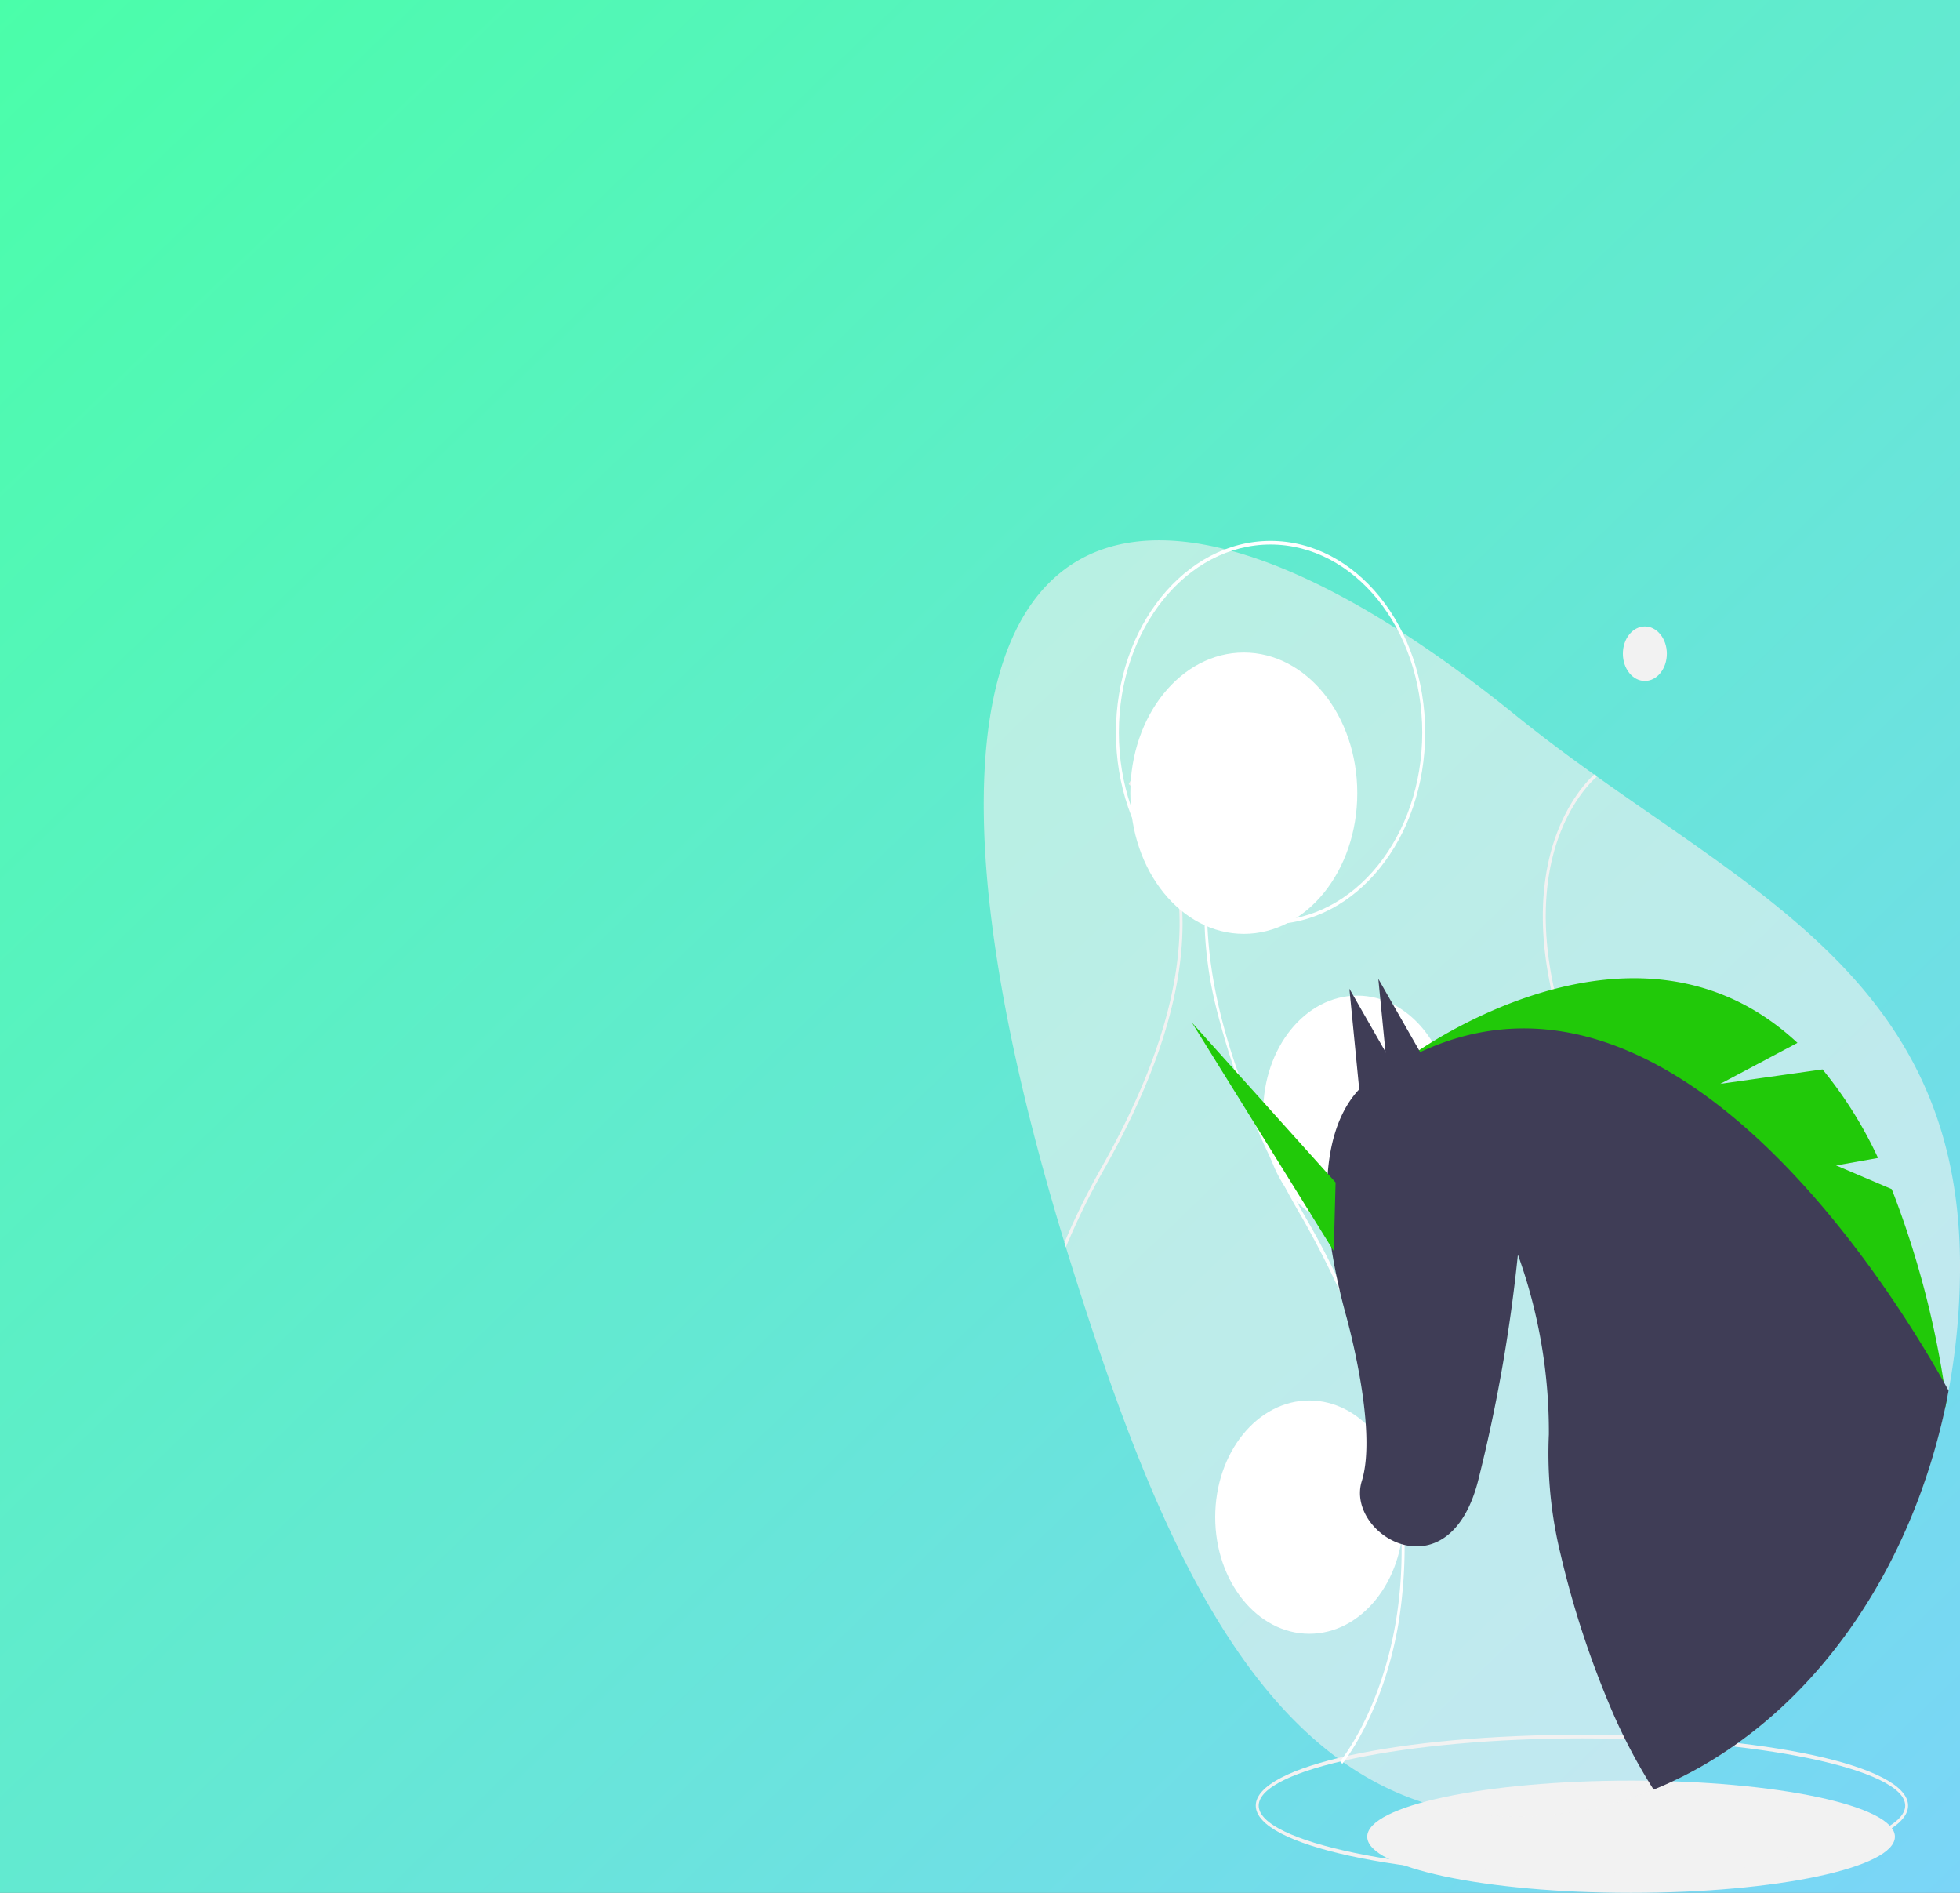 <svg xmlns="http://www.w3.org/2000/svg" xmlns:xlink="http://www.w3.org/1999/xlink" width="174" height="168" viewBox="0 0 174 168">
  <rect x="0" y="0" width="174" height="168" fill="#808080" stroke="none"/>
  <defs>
    <linearGradient id="linear-gradient" x2="1" y2="1" gradientUnits="objectBoundingBox">
      <stop offset="0" stop-color="#4afea9"/>
      <stop offset="1" stop-color="#7bd5f8"/>
    </linearGradient>
  </defs>
  <g id="Group_431" data-name="Group 431" transform="translate(-22777 -6391)">
    <rect id="Rectangle_336" data-name="Rectangle 336" width="174" height="168" transform="translate(22777 6391)" fill="url(#linear-gradient)"/>
    <g id="Group_359" data-name="Group 359" transform="translate(22864.334 6438.962)">
      <ellipse id="Ellipse_717" data-name="Ellipse 717" cx="23.423" cy="4.98" rx="23.423" ry="4.98" transform="translate(34.041 110.077)" fill="#f2f2f2"/>
      <path id="Path_1232" data-name="Path 1232" d="M461,787.457c-16.236,0-28.954-2.763-28.954-6.29s12.718-6.29,28.954-6.29,28.954,2.763,28.954,6.29S477.24,787.457,461,787.457Zm0-12.257c-15.554,0-28.694,2.733-28.694,5.967s13.14,5.967,28.694,5.967S489.7,784.4,489.7,781.167,476.557,775.2,461,775.2Z" transform="translate(-407.899 -668.871)" fill="#f2f2f2"/>
      <path id="Path_1233" data-name="Path 1233" d="M307.264,90.408a60.277,60.277,0,0,1-.763,9.6q-.117.731-.254,1.455-.08.435-.168.868-.057.281-.117.561c-2.93,13.693-10.5,25.143-20.758,31.394a34.938,34.938,0,0,1-5.148,2.592q-.4.162-.808.314h0a32.407,32.407,0,0,1-11.412,2.081q-.831,0-1.64-.047a26.654,26.654,0,0,1-4.348-.6c-17.657-3.955-26.307-25.5-33.442-48.222q-.265-.844-.522-1.677l-.125-.411c-18.978-62.2,1.6-77.935,40.076-46.779C286.065,56.3,307.264,63.42,307.264,90.408Z" transform="translate(-220.597 -26)" fill="#f2f2f2" opacity="0.608"/>
      <path id="Path_1234" data-name="Path 1234" d="M664.917,245.222l-.18-.232a22.1,22.1,0,0,0,3.917-9.839c.99-5.9.654-15.612-6.573-28.384-5.543-9.8-7.786-18.353-6.667-25.436.983-6.222,4.327-8.956,4.36-8.983l.141.271c-.033.026-3.289,2.7-4.248,8.784-1.1,6.992,1.128,15.463,6.626,25.179a54.691,54.691,0,0,1,6.362,16.539,34.3,34.3,0,0,1,.249,12.117A22.44,22.44,0,0,1,664.917,245.222Z" transform="translate(-605.504 -151.631)" fill="#f2f2f2"/>
      <path id="Path_1235" data-name="Path 1235" d="M286.839,211.323a63.837,63.837,0,0,0-3.415,6.949l-.125-.411a65.216,65.216,0,0,1,3.326-6.724c5.5-9.717,7.727-18.187,6.626-25.179-.959-6.09-4.215-8.759-4.247-8.785l.141-.271c.034.027,3.378,2.761,4.361,8.983C294.624,192.97,292.381,201.527,286.839,211.323Z" transform="translate(-276.138 -155.542)" fill="#f2f2f2"/>
      <path id="Path_1236" data-name="Path 1236" d="M404.207,237.215l-.18-.232c.036-.043,3.586-4.351,4.939-12.4,1.249-7.434.827-19.675-8.278-35.767a70.813,70.813,0,0,1-7.712-18.881,34.928,34.928,0,0,1-.675-13.105c1.235-7.815,5.432-11.247,5.474-11.28l.141.271c-.041.033-4.151,3.4-5.361,11.081-1.389,8.813,1.419,19.488,8.346,31.729a68.8,68.8,0,0,1,8,20.8,43.124,43.124,0,0,1,.314,15.234C407.843,232.808,404.243,237.172,404.207,237.215Z" transform="translate(-372.384 -128.625)" fill="#fff"/>
      <ellipse id="Ellipse_718" data-name="Ellipse 718" cx="10.074" cy="12.485" rx="10.074" ry="12.485" transform="translate(13.011 9.953)" fill="#fff"/>
      <path id="Path_1237" data-name="Path 1237" d="M337.061,60.352c-7.581,0-13.726-7.616-13.726-17.011s6.145-17.011,13.726-17.011,13.726,7.616,13.726,17.011S344.638,60.342,337.061,60.352Zm0-33.7c-7.437,0-13.466,7.472-13.466,16.689s6.029,16.689,13.466,16.689,13.466-7.472,13.466-16.689-6.032-16.678-13.466-16.689Z" transform="translate(-311.601 -26.283)" fill="#fff"/>
      <ellipse id="Ellipse_719" data-name="Ellipse 719" cx="8.354" cy="10.354" rx="8.354" ry="10.354" transform="translate(24.805 40.404)" fill="#fff"/>
      <ellipse id="Ellipse_720" data-name="Ellipse 720" cx="8.354" cy="10.354" rx="8.354" ry="10.354" transform="translate(20.546 76.338)" fill="#fff"/>
      <path id="Path_1238" data-name="Path 1238" d="M596.666,337.977q-.131-.837-.269-1.651h0a82.37,82.37,0,0,0-4.608-17.1l-4.941-2.106,3.724-.66a36.727,36.727,0,0,0-4.928-7.864l-9.075,1.285,6.85-3.638c-12.589-11.736-29.093-2.31-33.591.653-.617.4-1.007.69-1.132.782l0,0-.04.031,2.553,1.643h0l45.342,29.19Z" transform="translate(-511.183 -261.645)" fill="#21c909"/>
      <path id="Path_1239" data-name="Path 1239" d="M542.346,365.011q.088-.433.168-.868c-.133-.24-.278-.5-.437-.784h0c-5.229-9.265-24.394-39.541-46.471-29.264h0q-.613.286-1.228.613l0,0q-.56.3-1.122.632c-.19.111-.379.227-.569.345-.165.1-.329.208-.494.316a5.277,5.277,0,0,0-1.992,1.392c-2.068,2.164-4.574,7.453-1.253,19.8,0,0,2.949,10.23,1.474,14.981s7.667,10.228,10.318,0a140.941,140.941,0,0,0,3.54-20.1,46.315,46.315,0,0,1,2.75,15.954,37.673,37.673,0,0,0,.824,9.7c.073.331.152.661.232,1a83.563,83.563,0,0,0,4.66,14.093,49.8,49.8,0,0,0,3.584,6.733,34.944,34.944,0,0,0,5.148-2.592c10.257-6.251,17.828-17.7,20.758-31.395Z" transform="translate(-456.863 -288.679)" fill="#3f3d56"/>
      <path id="Path_1240" data-name="Path 1240" d="M307.865,287.006l-1.179-12.057,5.012,8.769Z" transform="translate(-271.658 -236.029)" fill="#3f3d56"/>
      <path id="Path_1241" data-name="Path 1241" d="M285.366,293.142l-1.179-12.057,5.012,8.769Z" transform="translate(-251.729 -241.296)" fill="#3f3d56"/>
      <path id="Path_1242" data-name="Path 1242" d="M174.382,322.618,161.79,302.333l12.753,14.192Z" transform="translate(-143.311 -259.537)" fill="#21c909"/>
      <ellipse id="Ellipse_721" data-name="Ellipse 721" cx="1.952" cy="2.419" rx="1.952" ry="2.419" transform="translate(56.737 7.638)" fill="#f2f2f2"/>
    </g>
  </g>
</svg>
